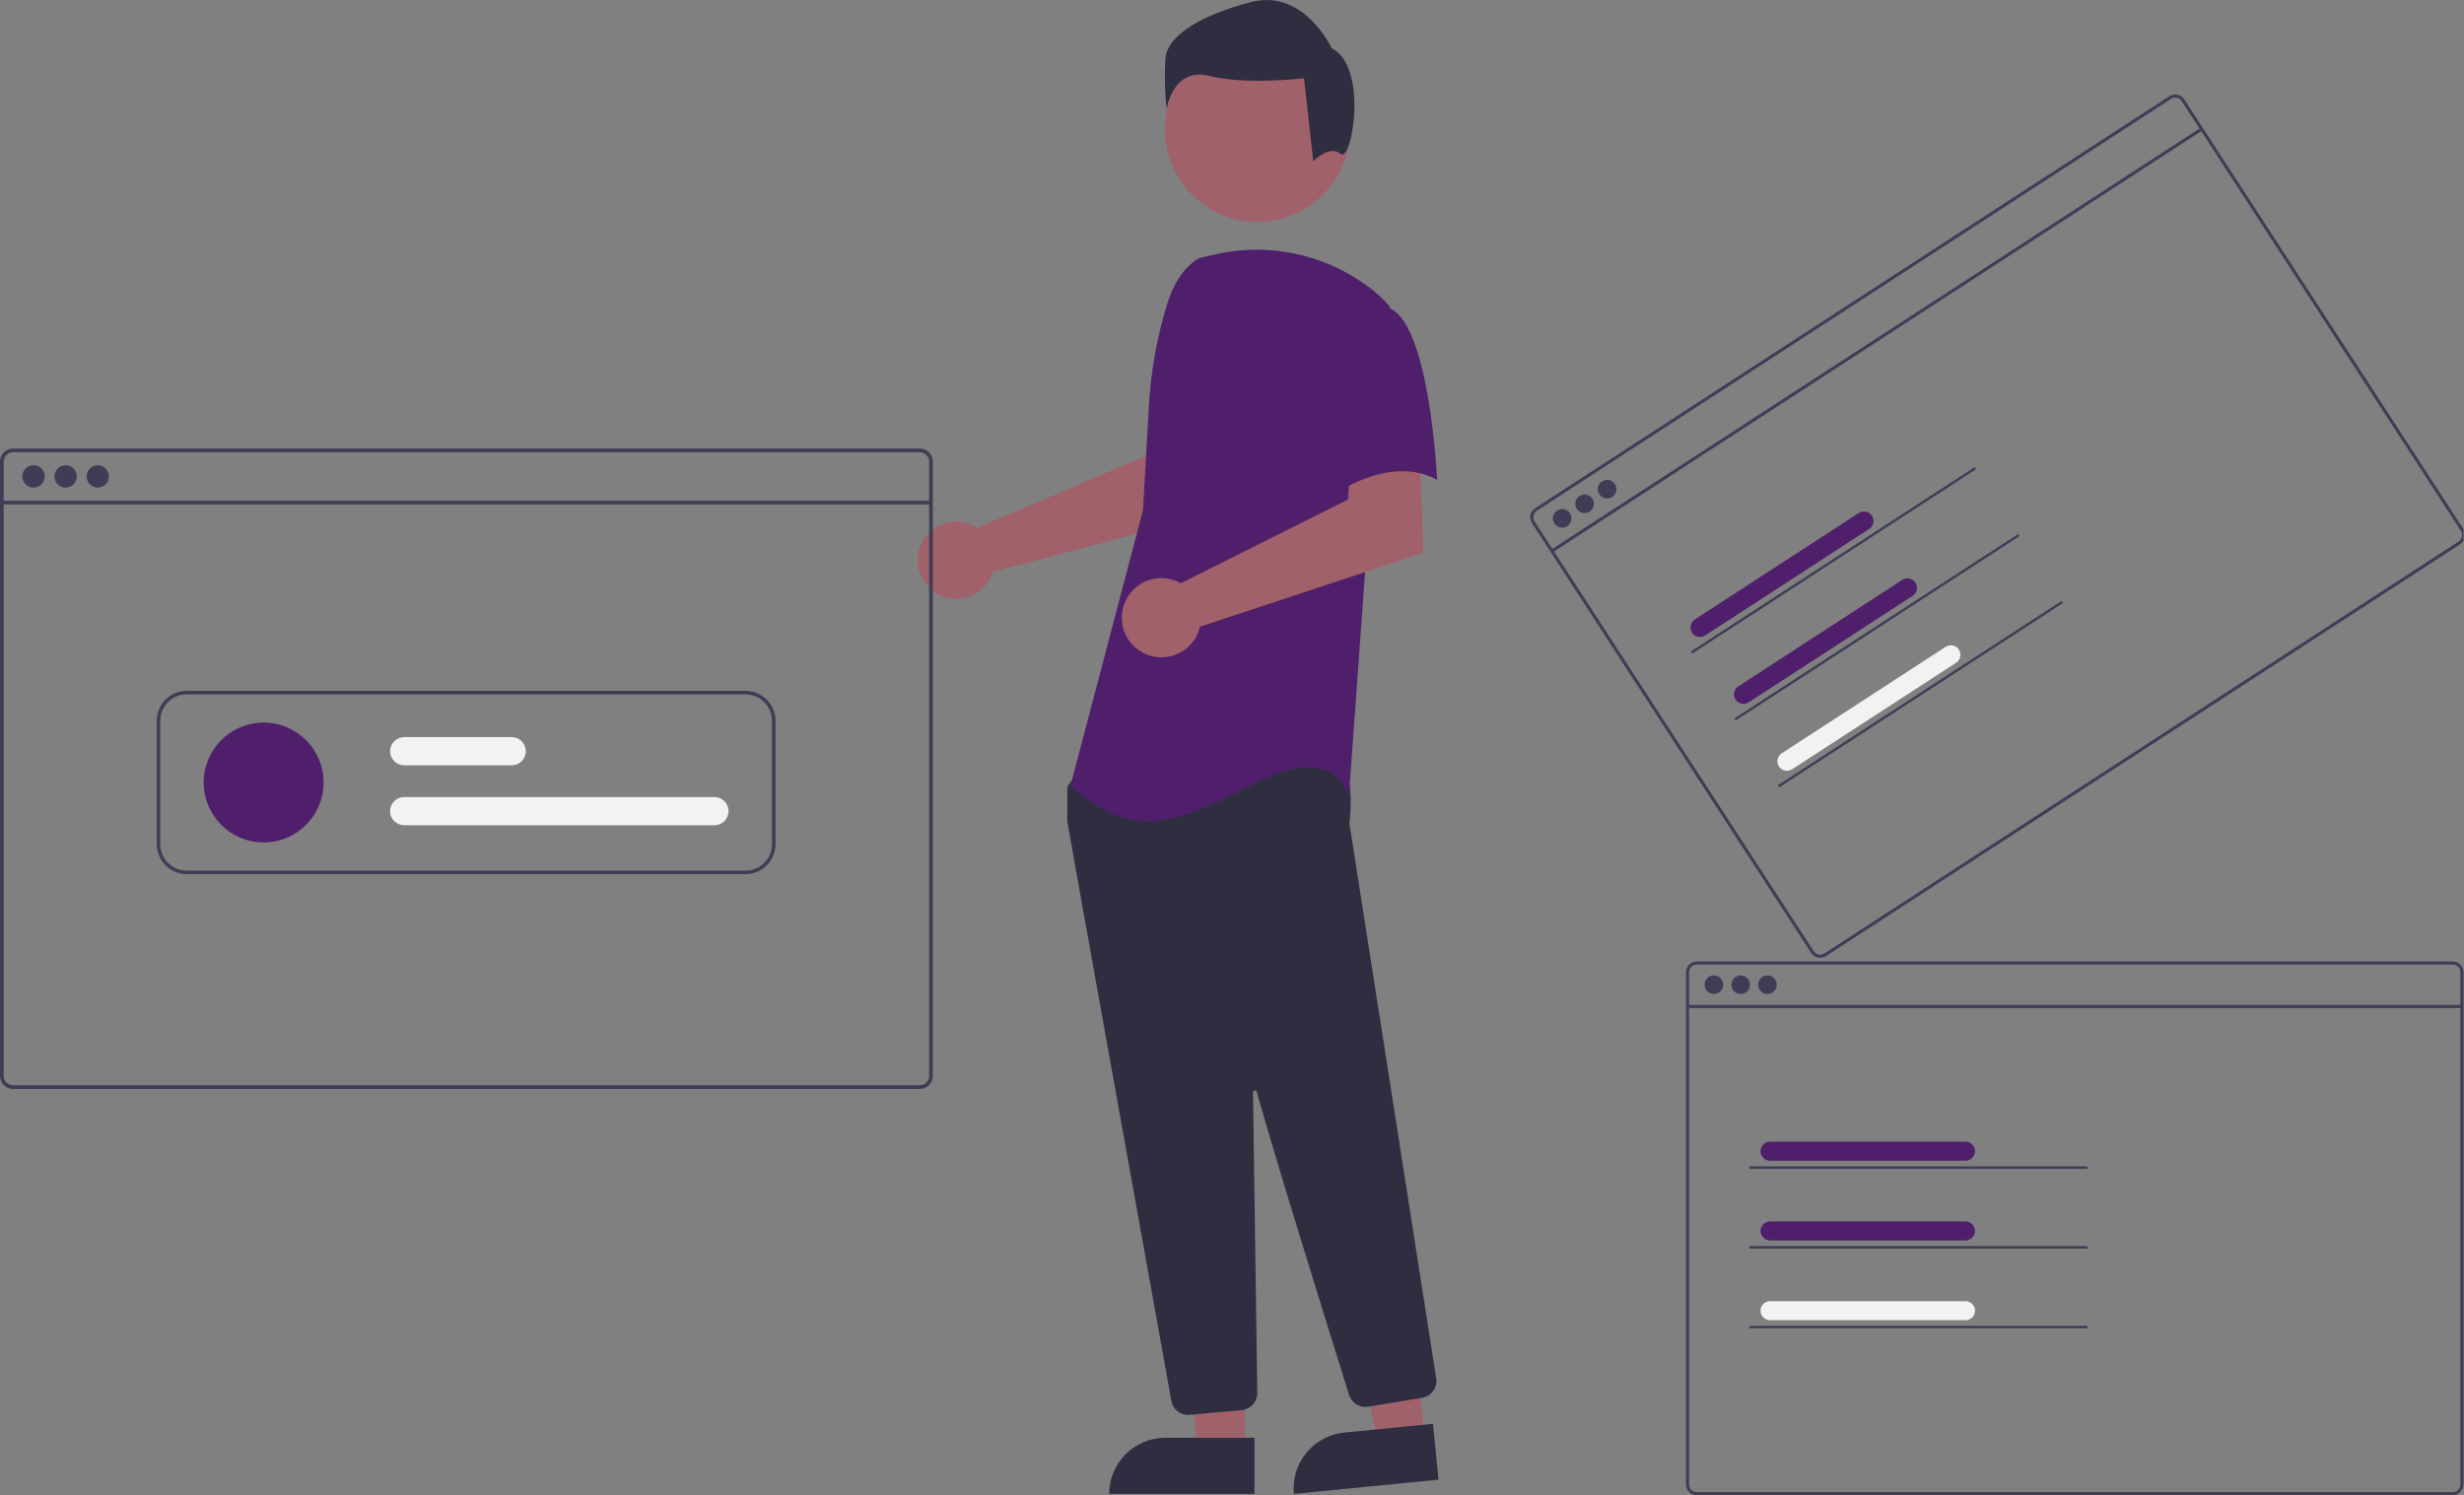<svg width="290" height="176" viewBox="0 0 290 176" fill="none" xmlns="http://www.w3.org/2000/svg">
<rect x="0" y="0" width="290" height="176" fill="#808080" stroke="none"/>
<g clip-path="url(#clip0_247_154)">
<path d="M255.314 11.33L180.681 59.811C180.396 59.996 180.197 60.286 180.127 60.617C180.056 60.949 180.12 61.295 180.305 61.58L213.157 112.153C213.341 112.437 213.632 112.636 213.963 112.707C214.295 112.777 214.641 112.713 214.925 112.529L289.559 64.048C289.714 63.948 289.845 63.815 289.943 63.658C290.042 63.502 290.105 63.326 290.129 63.143C290.132 63.128 290.133 63.113 290.134 63.098C290.147 62.978 290.142 62.856 290.118 62.737C290.089 62.573 290.026 62.417 289.935 62.278L257.084 11.705C256.899 11.421 256.608 11.222 256.277 11.151C255.945 11.081 255.598 11.145 255.314 11.33ZM289.629 62.478C289.727 62.627 289.777 62.802 289.776 62.98C289.774 63.138 289.732 63.292 289.655 63.43C289.583 63.556 289.482 63.663 289.36 63.742L214.727 112.223C214.523 112.354 214.276 112.4 214.039 112.35C213.802 112.299 213.595 112.157 213.463 111.954L180.611 61.381C180.479 61.178 180.434 60.93 180.484 60.693C180.534 60.456 180.677 60.249 180.88 60.117L255.513 11.636C255.716 11.505 255.963 11.459 256.201 11.509C256.438 11.559 256.645 11.701 256.778 11.904L289.629 62.478Z" fill="#3F3D56"/>
<path d="M259.025 15.03L182.553 64.705L182.752 65.012L259.224 15.337L259.025 15.03Z" fill="#3F3D56"/>
<path d="M184.457 61.934C184.965 61.604 185.109 60.925 184.779 60.417C184.449 59.909 183.77 59.765 183.262 60.095C182.754 60.425 182.61 61.104 182.94 61.612C183.27 62.12 183.949 62.264 184.457 61.934Z" fill="#3F3D56"/>
<path d="M187.101 60.217C187.608 59.887 187.753 59.208 187.423 58.7C187.093 58.192 186.414 58.048 185.906 58.378C185.398 58.708 185.254 59.387 185.584 59.895C185.914 60.403 186.593 60.547 187.101 60.217Z" fill="#3F3D56"/>
<path d="M189.744 58.5C190.252 58.17 190.396 57.491 190.066 56.983C189.736 56.475 189.057 56.331 188.549 56.66C188.042 56.99 187.897 57.669 188.227 58.177C188.557 58.685 189.236 58.83 189.744 58.5Z" fill="#3F3D56"/>
<path d="M220.011 62.248L200.675 74.808C200.426 74.963 200.126 75.014 199.839 74.951C199.553 74.887 199.303 74.713 199.143 74.467C198.983 74.221 198.926 73.922 198.984 73.634C199.042 73.346 199.211 73.093 199.454 72.928L218.79 60.368C219.039 60.213 219.339 60.162 219.626 60.225C219.912 60.289 220.162 60.463 220.322 60.709C220.482 60.955 220.539 61.254 220.481 61.542C220.423 61.83 220.254 62.083 220.011 62.248Z" fill="#501F6B"/>
<path d="M232.47 55.296L199.272 76.861C199.24 76.882 199.2 76.889 199.162 76.881C199.124 76.873 199.091 76.85 199.07 76.817C199.048 76.785 199.041 76.745 199.049 76.707C199.057 76.669 199.08 76.636 199.113 76.615L232.31 55.05C232.343 55.029 232.383 55.022 232.421 55.03C232.459 55.038 232.492 55.061 232.513 55.093C232.534 55.126 232.542 55.165 232.534 55.203C232.525 55.242 232.503 55.275 232.47 55.296Z" fill="#3F3D56"/>
<path d="M225.127 70.124L205.791 82.684C205.542 82.839 205.242 82.89 204.955 82.826C204.669 82.762 204.419 82.589 204.259 82.343C204.099 82.096 204.042 81.797 204.1 81.51C204.158 81.222 204.327 80.968 204.57 80.804L223.906 68.243C224.155 68.088 224.455 68.037 224.742 68.101C225.028 68.165 225.278 68.339 225.438 68.585C225.598 68.831 225.655 69.13 225.597 69.418C225.539 69.706 225.37 69.959 225.127 70.124Z" fill="#501F6B"/>
<path d="M237.586 63.171L204.388 84.736C204.355 84.757 204.316 84.764 204.278 84.756C204.24 84.748 204.206 84.725 204.185 84.693C204.164 84.66 204.157 84.621 204.165 84.582C204.173 84.544 204.196 84.511 204.228 84.49L237.426 62.925C237.459 62.904 237.498 62.897 237.536 62.905C237.574 62.913 237.608 62.936 237.629 62.968C237.65 63.001 237.657 63.041 237.649 63.079C237.641 63.117 237.618 63.15 237.586 63.171Z" fill="#3F3D56"/>
<path d="M230.242 77.999L210.906 90.559C210.657 90.714 210.357 90.765 210.07 90.701C209.784 90.637 209.534 90.463 209.374 90.217C209.214 89.971 209.157 89.672 209.215 89.384C209.273 89.097 209.442 88.843 209.685 88.678L229.021 76.118C229.27 75.963 229.57 75.912 229.857 75.976C230.143 76.04 230.393 76.213 230.553 76.46C230.713 76.706 230.77 77.005 230.712 77.293C230.654 77.58 230.485 77.834 230.242 77.999Z" fill="#F2F2F2"/>
<path d="M242.701 71.046L209.504 92.611C209.471 92.632 209.432 92.639 209.393 92.631C209.355 92.623 209.322 92.6 209.301 92.568C209.28 92.535 209.273 92.496 209.281 92.457C209.289 92.419 209.312 92.386 209.344 92.365L242.542 70.8C242.574 70.779 242.614 70.772 242.652 70.78C242.69 70.788 242.723 70.811 242.745 70.843C242.766 70.876 242.773 70.916 242.765 70.954C242.757 70.992 242.734 71.025 242.701 71.046Z" fill="#3F3D56"/>
<path d="M114.387 61.781C114.605 61.88 114.815 61.997 115.014 62.13L134.924 53.632L135.635 48.387L143.59 48.339L143.12 60.369L116.841 67.32C116.786 67.502 116.719 67.681 116.642 67.856C116.262 68.667 115.651 69.347 114.885 69.812C114.12 70.276 113.234 70.504 112.34 70.467C111.445 70.43 110.581 70.13 109.857 69.603C109.133 69.077 108.58 68.348 108.268 67.509C107.957 66.67 107.9 65.757 108.106 64.885C108.311 64.014 108.769 63.222 109.423 62.611C110.077 61.999 110.897 61.594 111.78 61.446C112.663 61.299 113.57 61.416 114.387 61.782V61.781Z" fill="#A0616A"/>
<path d="M146.484 170.789H141.042L138.453 149.797H146.485L146.484 170.789Z" fill="#A0616A"/>
<path d="M137.154 169.234H147.65V175.84H130.545C130.545 174.088 131.242 172.407 132.481 171.167C133.72 169.928 135.401 169.232 137.154 169.232V169.234Z" fill="#2F2E41"/>
<path d="M167.65 169.251L162.234 169.784L157.599 149.147L165.593 148.36L167.65 169.251Z" fill="#A0616A"/>
<path d="M158.211 168.621L168.657 167.592L169.304 174.169L152.283 175.845C152.111 174.101 152.639 172.36 153.751 171.005C154.863 169.65 156.467 168.792 158.212 168.621L158.211 168.621Z" fill="#2F2E41"/>
<path d="M147.999 26.122C154.02 26.122 158.902 21.241 158.902 15.219C158.902 9.198 154.02 4.316 147.999 4.316C141.977 4.316 137.096 9.198 137.096 15.219C137.096 21.241 141.977 26.122 147.999 26.122Z" fill="#A0616A"/>
<path d="M139.825 166.544C139.357 166.545 138.904 166.381 138.546 166.08C138.187 165.78 137.946 165.362 137.865 164.901C135.051 149.267 125.841 98.135 125.62 96.719C125.615 96.686 125.613 96.653 125.613 96.62V92.808C125.613 92.669 125.656 92.533 125.737 92.421L126.953 90.717C127.011 90.635 127.087 90.567 127.175 90.519C127.263 90.471 127.361 90.444 127.461 90.439C134.396 90.114 157.108 89.161 158.205 90.532C159.307 91.908 158.918 96.084 158.827 96.907L158.831 96.992L169.035 162.248C169.115 162.769 168.986 163.3 168.678 163.726C168.369 164.153 167.905 164.441 167.385 164.528L161.013 165.578C160.538 165.654 160.052 165.557 159.642 165.305C159.233 165.053 158.928 164.663 158.782 164.205C156.811 157.906 150.201 136.718 147.911 128.519C147.896 128.468 147.863 128.423 147.818 128.394C147.773 128.365 147.719 128.353 147.666 128.36C147.613 128.368 147.564 128.394 147.529 128.435C147.494 128.476 147.475 128.527 147.475 128.581C147.59 136.397 147.866 156.336 147.964 163.223L147.974 163.965C147.978 164.467 147.794 164.953 147.457 165.325C147.121 165.698 146.657 165.931 146.157 165.979L140.012 166.535C139.95 166.541 139.889 166.544 139.825 166.544Z" fill="#2F2E41"/>
<path d="M141.079 30.41C139.177 31.541 138.038 33.619 137.384 35.737C136.175 39.653 135.447 43.701 135.216 47.793L134.526 60.045L125.978 92.527C133.387 98.795 137.66 97.37 147.633 92.243C157.606 87.116 158.745 93.953 158.745 93.953L160.739 66.315L163.588 36.115C162.948 35.345 162.224 34.649 161.43 34.04C158.796 31.992 155.732 30.568 152.469 29.876C149.205 29.184 145.827 29.241 142.589 30.044L141.079 30.41Z" fill="#501F6B"/>
<path d="M138.303 68.341C138.533 68.427 138.755 68.531 138.969 68.651L158.656 58.797L158.982 53.458L167.103 52.898L167.538 65.067L141.229 73.768C141.015 74.69 140.524 75.525 139.824 76.161C139.123 76.798 138.245 77.206 137.307 77.331C136.368 77.457 135.414 77.293 134.571 76.863C133.728 76.433 133.036 75.756 132.586 74.923C132.137 74.09 131.952 73.139 132.057 72.198C132.161 71.257 132.549 70.371 133.17 69.656C133.79 68.941 134.614 68.432 135.531 68.197C136.447 67.961 137.414 68.01 138.302 68.338L138.303 68.341Z" fill="#A0616A"/>
<path d="M163.446 36.25C168.289 37.96 169.143 56.481 169.143 56.481C163.445 53.347 156.606 58.476 156.606 58.476C156.606 58.476 155.182 53.632 153.472 47.364C152.956 45.601 152.894 43.736 153.293 41.942C153.691 40.149 154.537 38.485 155.751 37.107C155.751 37.107 158.602 34.54 163.446 36.25Z" fill="#501F6B"/>
<path d="M157.775 18.103C156.417 17.016 154.563 18.991 154.563 18.991L153.476 9.211C153.476 9.211 146.685 10.025 142.337 8.939C137.989 7.854 137.31 12.879 137.31 12.879C137.086 10.849 137.041 8.804 137.175 6.766C137.446 4.321 140.978 1.875 147.227 0.245C153.476 -1.385 156.736 5.679 156.736 5.679C161.084 7.852 159.133 19.19 157.775 18.103Z" fill="#2F2E41"/>
<path d="M288.664 113.166H199.709C199.37 113.166 199.045 113.301 198.806 113.541C198.566 113.78 198.431 114.105 198.431 114.444V174.722C198.431 175.061 198.566 175.386 198.806 175.626C199.045 175.865 199.37 176 199.709 176H288.664C288.849 176 289.031 175.96 289.199 175.883C289.367 175.805 289.516 175.693 289.636 175.552C289.646 175.541 289.655 175.529 289.664 175.517C289.74 175.423 289.802 175.318 289.847 175.206C289.911 175.053 289.944 174.888 289.944 174.721V114.444C289.944 114.105 289.809 113.78 289.569 113.54C289.329 113.3 289.003 113.166 288.664 113.166ZM289.579 174.722C289.579 174.901 289.526 175.075 289.428 175.223C289.34 175.354 289.221 175.461 289.082 175.534C288.953 175.601 288.809 175.636 288.664 175.635H199.709C199.467 175.635 199.235 175.539 199.064 175.368C198.893 175.197 198.796 174.964 198.796 174.722V114.444C198.796 114.202 198.893 113.97 199.064 113.799C199.235 113.627 199.467 113.531 199.709 113.531H288.664C288.906 113.531 289.139 113.627 289.31 113.798C289.482 113.969 289.578 114.202 289.579 114.444V174.722Z" fill="#3F3D56"/>
<path d="M289.76 118.288H198.613V118.653H289.76V118.288Z" fill="#3F3D56"/>
<path d="M201.719 117.002C202.324 117.002 202.815 116.511 202.815 115.906C202.815 115.301 202.324 114.81 201.719 114.81C201.113 114.81 200.623 115.301 200.623 115.906C200.623 116.511 201.113 117.002 201.719 117.002Z" fill="#3F3D56"/>
<path d="M204.869 117.002C205.475 117.002 205.966 116.511 205.966 115.906C205.966 115.301 205.475 114.81 204.869 114.81C204.264 114.81 203.773 115.301 203.773 115.906C203.773 116.511 204.264 117.002 204.869 117.002Z" fill="#3F3D56"/>
<path d="M208.02 117.002C208.626 117.002 209.116 116.511 209.116 115.906C209.116 115.301 208.626 114.81 208.02 114.81C207.415 114.81 206.924 115.301 206.924 115.906C206.924 116.511 207.415 117.002 208.02 117.002Z" fill="#3F3D56"/>
<path d="M231.35 136.624H208.303C208.01 136.618 207.73 136.497 207.525 136.288C207.32 136.078 207.205 135.797 207.205 135.503C207.205 135.21 207.32 134.928 207.525 134.719C207.73 134.509 208.01 134.388 208.303 134.383H231.35C231.643 134.388 231.922 134.509 232.128 134.719C232.333 134.928 232.448 135.21 232.448 135.503C232.448 135.797 232.333 136.078 232.128 136.288C231.922 136.497 231.643 136.618 231.35 136.624Z" fill="#501F6B"/>
<path d="M245.578 137.58H206.01C205.971 137.58 205.934 137.565 205.906 137.537C205.879 137.51 205.863 137.472 205.863 137.434C205.863 137.395 205.879 137.357 205.906 137.33C205.934 137.303 205.971 137.287 206.01 137.287H245.578C245.617 137.287 245.654 137.303 245.682 137.33C245.709 137.357 245.724 137.395 245.724 137.434C245.724 137.472 245.709 137.51 245.682 137.537C245.654 137.565 245.617 137.58 245.578 137.58Z" fill="#3F3D56"/>
<path d="M231.35 146.011H208.303C208.01 146.005 207.73 145.885 207.525 145.675C207.32 145.466 207.205 145.184 207.205 144.89C207.205 144.597 207.32 144.315 207.525 144.106C207.73 143.896 208.01 143.776 208.303 143.77H231.35C231.643 143.776 231.922 143.896 232.128 144.106C232.333 144.315 232.448 144.597 232.448 144.89C232.448 145.184 232.333 145.466 232.128 145.675C231.922 145.885 231.643 146.005 231.35 146.011Z" fill="#501F6B"/>
<path d="M245.578 146.967H206.01C205.971 146.967 205.934 146.951 205.906 146.924C205.879 146.896 205.863 146.859 205.863 146.82C205.863 146.781 205.879 146.744 205.906 146.717C205.934 146.689 205.971 146.674 206.01 146.674H245.578C245.617 146.674 245.654 146.689 245.682 146.717C245.709 146.744 245.724 146.781 245.724 146.82C245.724 146.859 245.709 146.896 245.682 146.924C245.654 146.951 245.617 146.967 245.578 146.967Z" fill="#3F3D56"/>
<path d="M231.35 155.397H208.303C208.01 155.391 207.73 155.27 207.525 155.061C207.32 154.851 207.205 154.57 207.205 154.276C207.205 153.983 207.32 153.701 207.525 153.492C207.73 153.282 208.01 153.161 208.303 153.156H231.35C231.643 153.161 231.922 153.282 232.128 153.492C232.333 153.701 232.448 153.983 232.448 154.276C232.448 154.57 232.333 154.851 232.128 155.061C231.922 155.27 231.643 155.391 231.35 155.397Z" fill="#F2F2F2"/>
<path d="M245.578 156.353H206.01C205.971 156.353 205.934 156.338 205.906 156.31C205.879 156.283 205.863 156.245 205.863 156.207C205.863 156.168 205.879 156.13 205.906 156.103C205.934 156.076 205.971 156.06 206.01 156.06H245.578C245.617 156.06 245.654 156.076 245.682 156.103C245.709 156.13 245.724 156.168 245.724 156.207C245.724 156.245 245.709 156.283 245.682 156.31C245.654 156.338 245.617 156.353 245.578 156.353Z" fill="#3F3D56"/>
<path d="M108.257 52.794H1.533C1.127 52.794 0.737 52.956 0.449 53.243C0.162 53.53 0 53.92 0 54.327V126.646C0 127.052 0.162 127.442 0.449 127.73C0.737 128.017 1.127 128.179 1.533 128.179H108.257C108.479 128.179 108.698 128.131 108.899 128.038C109.101 127.945 109.279 127.81 109.423 127.641C109.435 127.628 109.446 127.614 109.456 127.599C109.549 127.487 109.623 127.362 109.678 127.228C109.755 127.043 109.795 126.846 109.794 126.646V54.327C109.794 54.125 109.754 53.926 109.677 53.739C109.599 53.553 109.486 53.384 109.343 53.242C109.201 53.099 109.031 52.986 108.845 52.91C108.659 52.833 108.459 52.793 108.257 52.794ZM109.355 126.646C109.355 126.86 109.292 127.069 109.174 127.247C109.068 127.404 108.926 127.532 108.758 127.62C108.604 127.7 108.432 127.742 108.257 127.741H1.533C1.243 127.741 0.965 127.626 0.759 127.42C0.554 127.215 0.438 126.937 0.438 126.646V54.327C0.438 54.036 0.554 53.758 0.759 53.553C0.965 53.347 1.243 53.232 1.533 53.232H108.257C108.548 53.231 108.827 53.347 109.033 53.552C109.239 53.758 109.354 54.036 109.355 54.327V126.646Z" fill="#3F3D56"/>
<path d="M109.572 58.938H0.218V59.376H109.572V58.938Z" fill="#3F3D56"/>
<path d="M3.944 57.395C4.67 57.395 5.259 56.807 5.259 56.081C5.259 55.354 4.67 54.766 3.944 54.766C3.218 54.766 2.629 55.354 2.629 56.081C2.629 56.807 3.218 57.395 3.944 57.395Z" fill="#3F3D56"/>
<path d="M7.724 57.395C8.45 57.395 9.039 56.807 9.039 56.081C9.039 55.354 8.45 54.766 7.724 54.766C6.998 54.766 6.409 55.354 6.409 56.081C6.409 56.807 6.998 57.395 7.724 57.395Z" fill="#3F3D56"/>
<path d="M11.504 57.395C12.23 57.395 12.819 56.807 12.819 56.081C12.819 55.354 12.23 54.766 11.504 54.766C10.778 54.766 10.19 55.354 10.19 56.081C10.19 56.807 10.778 57.395 11.504 57.395Z" fill="#3F3D56"/>
<path d="M84.085 97.138H47.568C47.128 97.138 46.706 96.963 46.394 96.652C46.083 96.34 45.908 95.918 45.908 95.478C45.908 95.038 46.083 94.615 46.394 94.304C46.706 93.993 47.128 93.818 47.568 93.818H84.085C84.525 93.818 84.947 93.993 85.258 94.304C85.57 94.615 85.745 95.038 85.745 95.478C85.745 95.918 85.57 96.34 85.258 96.652C84.947 96.963 84.525 97.138 84.085 97.138Z" fill="#F2F2F2"/>
<path d="M60.225 90.083H47.569C47.128 90.083 46.706 89.908 46.395 89.597C46.084 89.286 45.909 88.864 45.909 88.424C45.909 87.983 46.084 87.561 46.395 87.25C46.706 86.939 47.128 86.764 47.569 86.764H60.225C60.665 86.764 61.087 86.939 61.398 87.25C61.709 87.561 61.884 87.983 61.884 88.424C61.884 88.864 61.709 89.286 61.398 89.597C61.087 89.908 60.665 90.083 60.225 90.083Z" fill="#F2F2F2"/>
<path d="M31.028 99.16C34.924 99.16 38.083 96.002 38.083 92.106C38.083 88.21 34.924 85.052 31.028 85.052C27.132 85.052 23.974 88.21 23.974 92.106C23.974 96.002 27.132 99.16 31.028 99.16Z" fill="#501F6B"/>
<path d="M87.745 81.317H21.974C21.039 81.318 20.143 81.69 19.481 82.351C18.82 83.013 18.448 83.909 18.447 84.844V99.368C18.448 100.303 18.82 101.199 19.481 101.86C20.142 102.521 21.039 102.893 21.974 102.895H87.745C88.68 102.893 89.576 102.521 90.237 101.86C90.899 101.199 91.271 100.302 91.272 99.367V84.843C91.271 83.908 90.899 83.012 90.237 82.351C89.576 81.689 88.68 81.317 87.745 81.316V81.317ZM90.857 99.367C90.856 100.193 90.528 100.984 89.945 101.567C89.361 102.151 88.57 102.479 87.745 102.48H21.974C21.149 102.479 20.358 102.151 19.774 101.567C19.191 100.984 18.863 100.193 18.862 99.367V84.843C18.863 84.018 19.191 83.227 19.774 82.644C20.358 82.06 21.149 81.732 21.974 81.731H87.745C88.57 81.732 89.361 82.06 89.945 82.644C90.528 83.227 90.856 84.018 90.857 84.843V99.367Z" fill="#3F3D56"/>
</g>
<defs>
<clipPath id="clip0_247_154">
<rect width="289.943" height="176" fill="white"/>
</clipPath>
</defs>
</svg>
